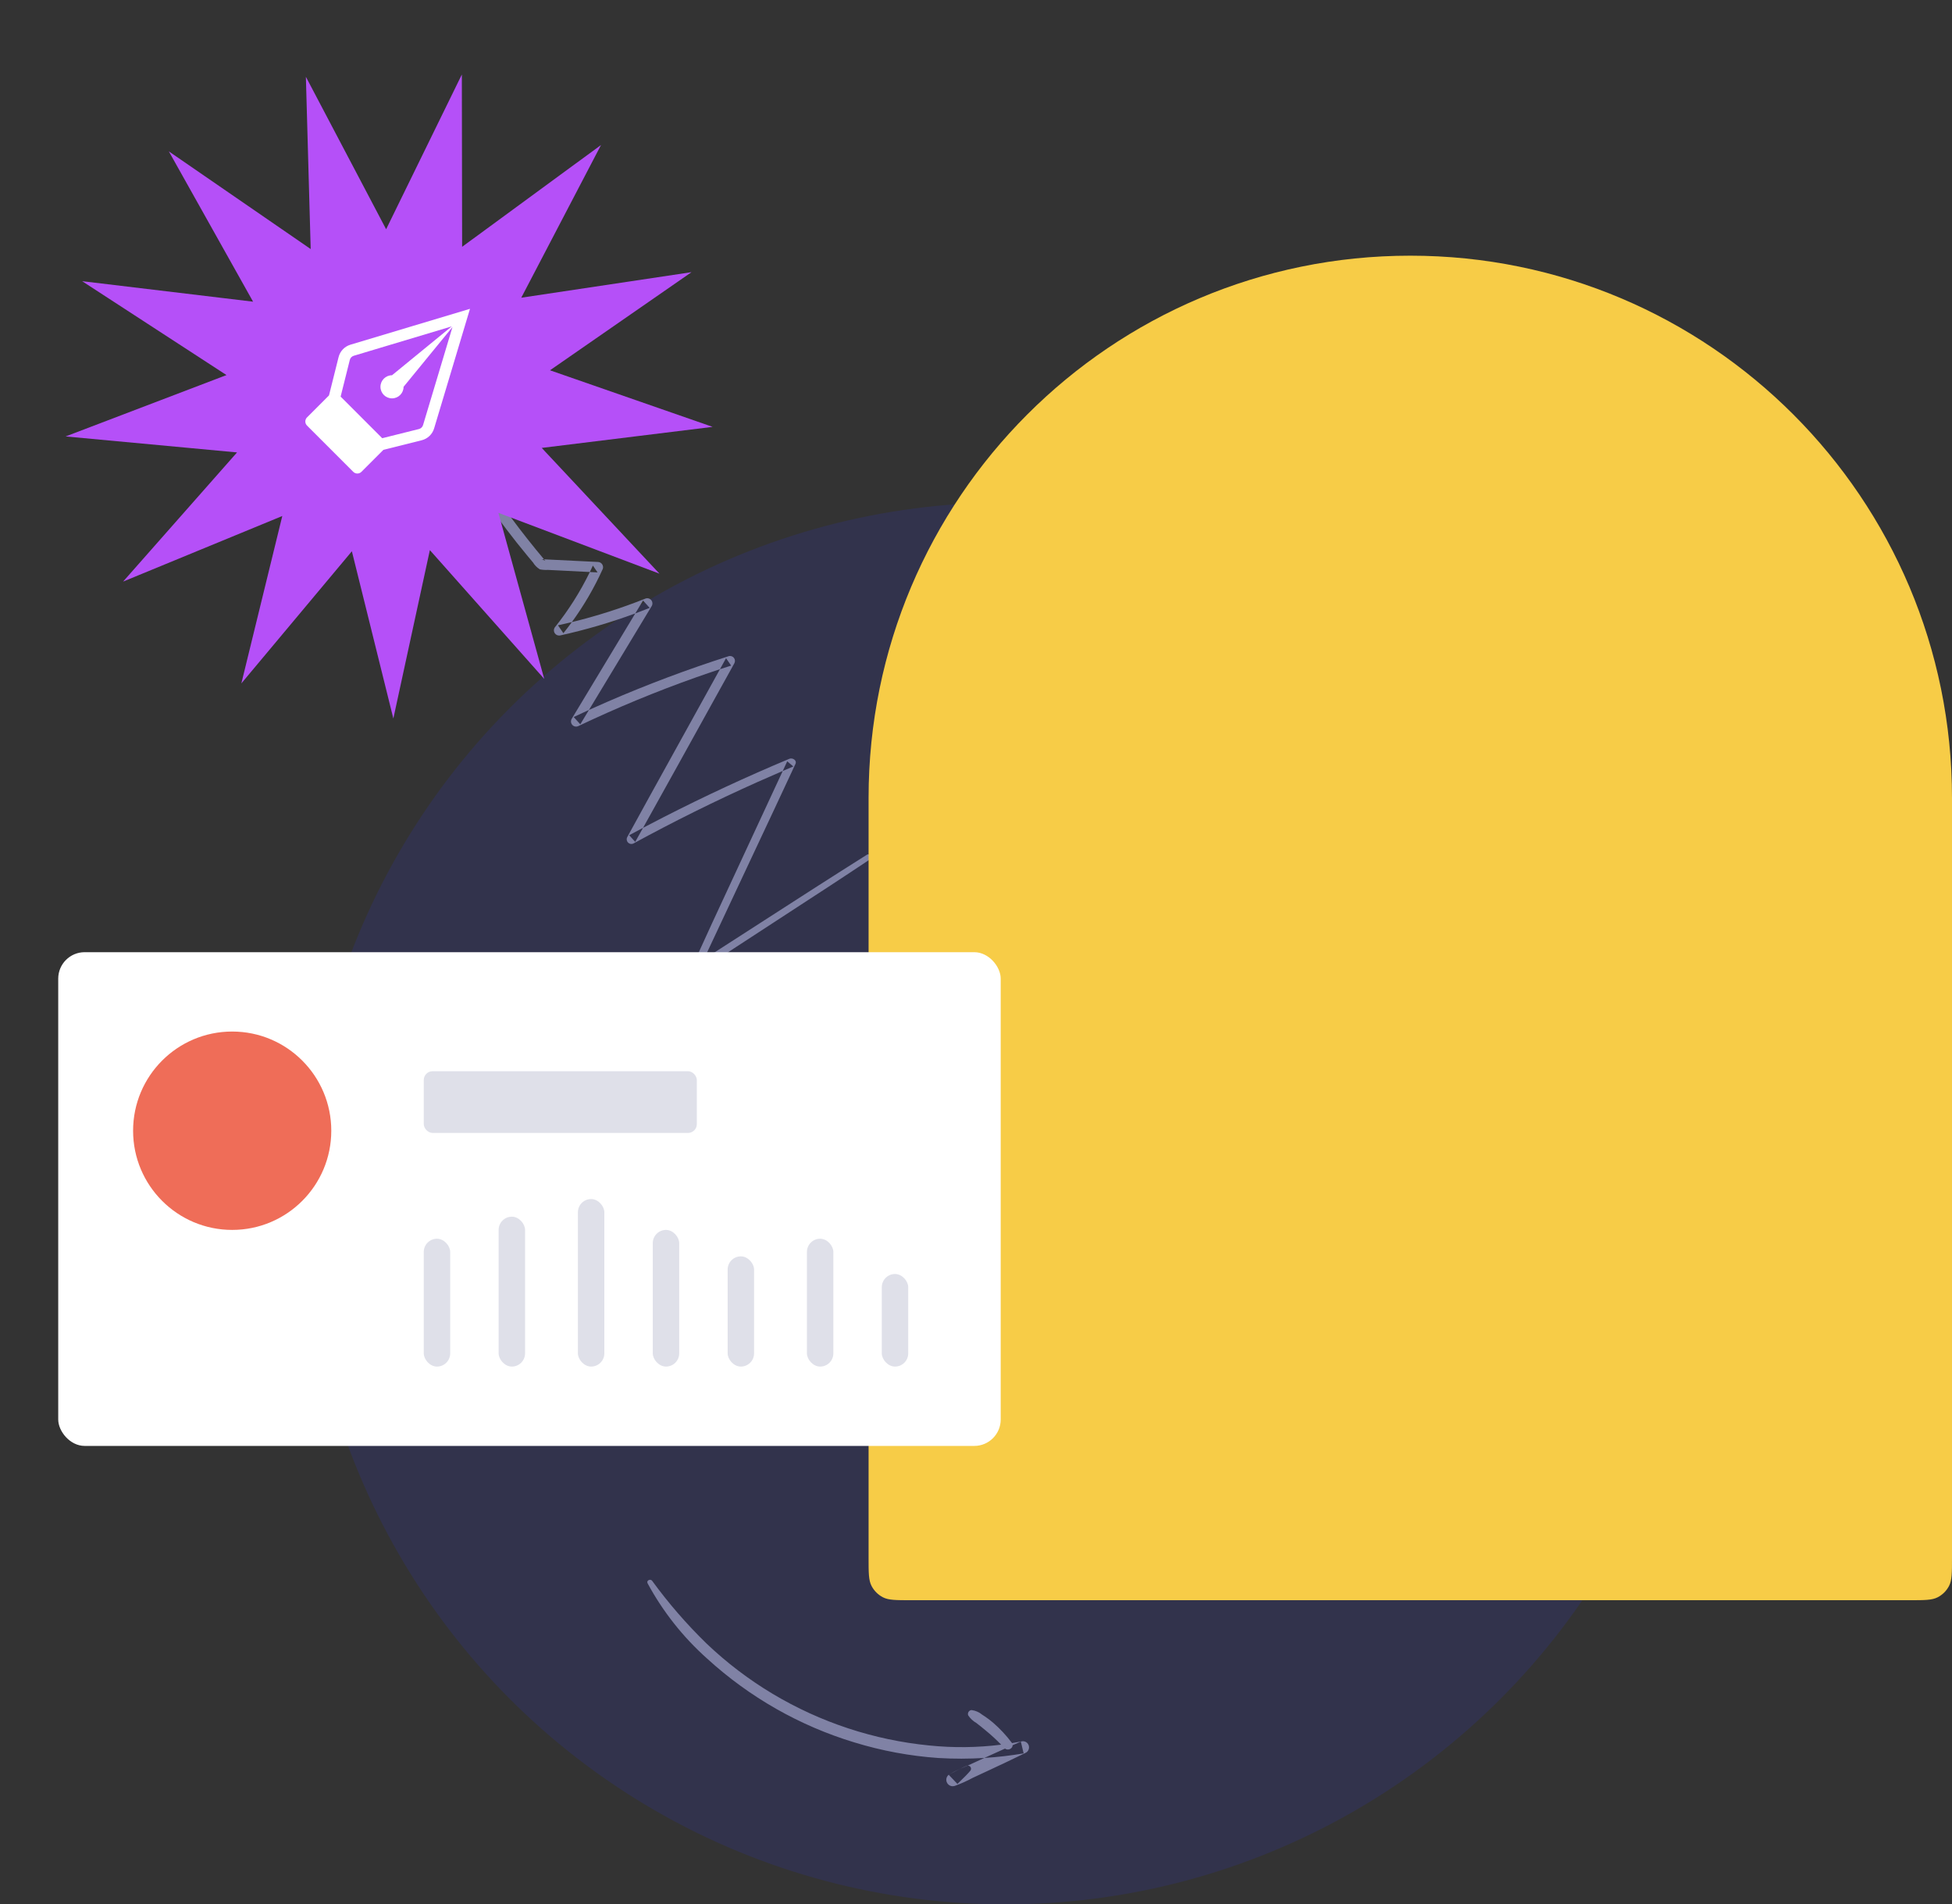 <svg width="569" height="555" viewBox="0 0 569 555" fill="none" xmlns="http://www.w3.org/2000/svg">
<rect x="0" y="0" width="569" height="555" fill="#333333" stroke="none"/>
<ellipse cx="292.986" cy="350.729" rx="204.122" ry="204.271" fill="#32334C"/>
<path fill-rule="evenodd" clip-rule="evenodd" d="M222.71 268.273C232.677 261.849 242.644 255.424 252.683 249.113C253.573 248.55 254.271 249.99 253.419 250.558L253.228 250.685C249.596 253.103 245.968 255.518 242.314 257.903C229.241 266.421 216.17 274.942 203.099 283.464C202.708 283.653 202.241 283.593 201.91 283.31C201.58 283.028 201.448 282.576 201.575 282.16C202.536 280.079 203.484 277.991 204.431 275.904C205.499 273.551 206.566 271.198 207.654 268.856C214.491 254.132 221.329 239.409 228.165 224.686C229.19 224.247 230.216 223.81 231.244 223.377L229.474 221.867C229.037 222.807 228.601 223.746 228.165 224.686C225.678 225.753 223.2 226.838 220.73 227.942C208.458 233.434 196.427 239.395 184.637 245.825C184.092 246.083 183.442 245.954 183.038 245.508C182.633 245.061 182.57 244.402 182.881 243.886L189.21 232.362C196.094 219.916 202.978 207.472 209.861 195.03C210.946 194.673 212.032 194.322 213.121 193.977L211.639 191.816C211.047 192.887 210.454 193.959 209.861 195.03C207.575 195.782 205.297 196.558 203.027 197.359C191.305 201.509 179.807 206.264 168.579 211.605C167.982 211.889 167.271 211.749 166.827 211.26C166.384 210.771 166.314 210.049 166.655 209.483C172.832 199.247 179.007 189.01 185.18 178.772C186.588 178.253 187.989 177.715 189.383 177.158L187.446 175.015C186.691 176.268 185.936 177.52 185.18 178.772C178.028 181.409 170.703 183.556 163.255 185.197C162.663 185.305 162.063 185.055 161.723 184.559C161.383 184.064 161.366 183.414 161.68 182.901C165.693 177.899 169.133 172.466 171.936 166.705C172.685 166.743 173.434 166.781 174.183 166.82L172.822 164.827C172.534 165.457 172.239 166.083 171.936 166.705C168.798 166.544 165.66 166.385 162.521 166.227L159.728 166.091C158.939 166.136 158.148 166.081 157.373 165.928C156.554 165.433 155.867 164.746 155.373 163.926L153.834 162.087C151.722 159.547 149.668 156.961 147.67 154.327C145.088 150.914 142.595 147.441 140.192 143.908C140.25 144.644 140.306 145.38 140.361 146.116C140.404 146.683 140.447 147.25 140.491 147.817C140.507 148.027 140.52 148.238 140.534 148.449C140.564 148.9 140.594 149.352 140.641 149.802C140.794 150.533 140.711 151.287 140.404 151.949C140.205 152.259 139.859 152.433 139.492 152.408C139.124 152.383 138.791 152.162 138.613 151.827C138.266 151.139 138.115 150.371 138.176 149.613L138.051 147.629C138.024 147.209 137.997 146.789 137.97 146.369C137.905 145.357 137.84 144.344 137.784 143.331L137.594 140.013C137.094 139.248 136.598 138.481 136.107 137.71C135.886 137.266 135.883 136.744 136.098 136.296C136.313 135.849 136.723 135.525 137.209 135.42C137.302 135.4 137.395 135.38 137.489 135.361C137.503 135.161 137.521 134.96 137.542 134.76L137.547 134.765C137.543 134.835 137.547 134.908 137.561 134.981C137.573 135.102 137.579 135.223 137.579 135.344C137.75 135.31 137.922 135.279 138.094 135.251L137.547 134.765C137.57 134.396 137.827 134.081 138.196 134.009C138.636 133.924 139.074 134.215 139.184 134.666C139.219 134.809 139.253 134.953 139.285 135.098C142.508 134.794 145.768 135.389 148.693 136.839C149.435 137.323 149.651 138.314 149.178 139.064C148.68 139.79 147.704 140.003 146.949 139.551C144.839 138.553 142.524 138.102 140.217 138.223C140.032 137.938 139.848 137.653 139.664 137.368C139.697 137.663 139.725 137.959 139.747 138.256C139.903 138.242 140.06 138.231 140.217 138.223C145.822 146.852 151.955 155.127 158.58 163.002C158.364 162.99 158.148 162.979 157.932 162.967L158.965 163.459C158.836 163.306 158.708 163.154 158.58 163.002C162.839 163.229 167.099 163.431 171.361 163.632C172.361 163.68 173.361 163.727 174.361 163.775C174.831 163.807 175.261 164.052 175.526 164.441C175.792 164.83 175.864 165.319 175.722 165.768C173.254 171.245 170.228 176.451 166.695 181.302C165.35 181.63 164.001 181.942 162.648 182.235L164.224 184.534C165.073 183.475 165.897 182.398 166.695 181.302C173.952 179.53 181.079 177.254 188.024 174.492C188.626 174.209 189.341 174.352 189.787 174.844C190.233 175.337 190.305 176.063 189.965 176.633C183.87 186.721 177.775 196.811 171.679 206.901C170.191 207.576 168.708 208.262 167.231 208.961L169.152 211.084C169.994 209.69 170.837 208.295 171.679 206.901C173.44 206.102 175.209 205.319 176.984 204.548C188.606 199.497 200.477 195.039 212.55 191.19C213.106 191.094 213.667 191.331 213.986 191.796C214.304 192.261 214.323 192.869 214.033 193.353C211.909 197.186 209.785 201.018 207.659 204.847C200.944 216.996 194.207 229.132 187.448 241.257C186.097 241.969 184.75 242.686 183.406 243.41L185.165 245.348C185.926 243.984 186.687 242.621 187.448 241.257C189.478 240.186 191.515 239.129 193.561 238.085C205.533 231.971 217.713 226.321 230.102 221.135C230.989 220.761 232.379 221.559 231.87 222.642L225.671 235.909C218.84 250.46 212.008 265.01 205.176 279.559C204.155 280.215 203.134 280.871 202.113 281.527L203.64 282.829C204.152 281.739 204.664 280.649 205.176 279.559C207.882 277.819 210.589 276.078 213.296 274.336C216.436 272.317 219.573 270.295 222.71 268.273Z" fill="#8082A5"/>
<path fill-rule="evenodd" clip-rule="evenodd" d="M205.983 479.012C200.178 473.366 194.861 467.237 190.089 460.692L190.09 460.692C189.586 460.02 188.347 460.617 188.758 461.407C193.233 469.688 199.118 477.128 206.143 483.388C218.459 494.633 233.117 502.973 249.025 507.79C257.008 510.239 265.235 511.766 273.546 512.341C278.012 512.607 282.483 512.6 286.936 512.321L287.017 512.284C288.992 511.381 290.969 510.485 292.951 509.6C293.874 510.278 295.183 509.585 295.173 508.612C295.971 508.26 296.77 507.91 297.571 507.562L298.387 510.997C294.594 511.64 290.772 512.081 286.936 512.321L282.053 514.56C282.369 514.531 282.684 514.669 282.878 514.936C283.115 515.262 283.113 515.703 282.874 516.022C281.994 517.073 281.036 518.001 280.067 518.939C279.74 519.256 279.413 519.573 279.086 519.897L276.544 517.232C275.923 517.719 275.667 518.571 275.962 519.35C276.318 520.289 277.346 520.785 278.291 520.475C280.109 519.824 281.873 519.035 283.568 518.113L288.596 515.773C292.025 514.181 295.438 512.555 298.835 510.895C299.651 510.57 300.106 509.698 299.912 508.835C299.712 507.967 298.901 507.377 298.02 507.459C297.013 507.656 296.004 507.836 294.992 507.999C294.959 507.944 294.922 507.888 294.88 507.832C293.311 505.744 291.526 503.827 289.554 502.114C288.521 501.237 287.429 500.432 286.286 499.704C285.4 498.967 284.321 498.503 283.177 498.367C282.824 498.403 282.508 498.601 282.321 498.902C282.134 499.204 282.097 499.575 282.221 499.908C282.837 500.832 283.66 501.6 284.625 502.151C285.51 502.817 286.364 503.525 287.22 504.233C287.291 504.292 287.363 504.351 287.434 504.409C288.973 505.675 290.441 507.025 291.829 508.453C284.893 509.326 277.865 509.407 270.882 508.689C254.777 507.116 239.187 501.978 225.238 493.646C218.302 489.499 211.844 484.591 205.983 479.012ZM279.89 515.481C280.506 515.202 281.129 514.94 281.759 514.695L282.053 514.56C281.983 514.566 281.912 514.581 281.843 514.604C281.172 514.871 280.526 515.168 279.89 515.481ZM279.89 515.481C278.741 516.002 277.619 516.581 276.529 517.216L276.544 517.232C276.671 517.132 276.813 517.048 276.969 516.983C277.367 516.78 277.76 516.575 278.152 516.371C278.731 516.068 279.306 515.768 279.89 515.481Z" fill="#8082A5"/>
<path fill-rule="evenodd" clip-rule="evenodd" d="M569 232.535V454.03C569 458.344 569 460.501 568.16 462.148C567.422 463.598 566.244 464.776 564.794 465.515C563.147 466.354 560.99 466.354 556.676 466.354H265.514C261.2 466.354 259.043 466.354 257.395 465.515C255.946 464.776 254.767 463.598 254.029 462.148C253.189 460.501 253.189 458.344 253.189 454.03V232.535C253.189 145.262 323.886 74.514 411.095 74.514C498.303 74.514 569 145.262 569 232.535Z" fill="#F7CC47"/>
<mask id="mask0_1058208_150" style="mask-type:luminance" maskUnits="userSpaceOnUse" x="253" y="74" width="316" height="393">
<path fill-rule="evenodd" clip-rule="evenodd" d="M569 232.535V454.03C569 458.344 569 460.501 568.16 462.148C567.422 463.598 566.244 464.776 564.794 465.515C563.147 466.354 560.99 466.354 556.676 466.354H265.514C261.2 466.354 259.043 466.354 257.395 465.515C255.946 464.776 254.767 463.598 254.029 462.148C253.189 460.501 253.189 458.344 253.189 454.03V232.535C253.189 145.262 323.886 74.514 411.095 74.514C498.303 74.514 569 145.262 569 232.535Z" fill="white"/>
</mask>
<g mask="url(#mask0_1058208_150)">
</g>
<rect x="16.973" y="277.5" width="274.73" height="143.889" rx="7.703" fill="white"/>
<ellipse cx="67.682" cy="329.531" rx="28.885" ry="28.906" fill="#EF6D58"/>
<rect x="123.527" y="312.188" width="79.595" height="17.986" rx="2.568" fill="#DFE0E9"/>
<rect x="123.527" y="361.007" width="7.703" height="37.257" rx="3.851" fill="#DFE0E9"/>
<rect x="145.351" y="354.583" width="7.703" height="43.681" rx="3.851" fill="#DFE0E9"/>
<rect x="168.459" y="349.444" width="7.703" height="48.819" rx="3.851" fill="#DFE0E9"/>
<rect x="190.284" y="358.438" width="7.703" height="39.826" rx="3.851" fill="#DFE0E9"/>
<rect x="212.108" y="366.146" width="7.703" height="32.118" rx="3.851" fill="#DFE0E9"/>
<rect x="235.216" y="361.007" width="7.703" height="37.257" rx="3.851" fill="#DFE0E9"/>
<rect x="257.041" y="371.285" width="7.703" height="26.979" rx="3.851" fill="#DFE0E9"/>
<path d="M102.571 160.657L70.355 199.163L82.287 150.382L35.879 169.495L69.097 131.851L19.129 127.192L66.023 109.308L23.942 81.945L73.771 87.918L49.217 44.118L90.564 72.581L89.162 22.379L112.555 66.811L134.627 21.707L134.707 71.929L175.196 42.257L151.946 86.763L201.576 79.319L160.321 107.914L207.723 124.405L157.914 130.538L192.228 167.185L145.277 149.451L158.643 197.858L125.304 160.321L114.66 209.399L102.571 160.657Z" fill="#B550F8"/>
<path fill-rule="evenodd" clip-rule="evenodd" d="M105.357 137.505C105.041 137.822 104.612 138 104.164 138C103.717 138 103.288 137.822 102.972 137.505L89.495 124.028C89.178 123.712 89 123.283 89 122.836C89 122.388 89.178 121.959 89.495 121.643L95.903 115.235L98.696 104.073C99.128 102.344 100.439 100.97 102.146 100.458L137 90L126.542 124.857C126.029 126.562 124.657 127.871 122.93 128.304L111.768 131.094L105.357 137.505ZM111.421 127.708L122.112 125.036C122.689 124.892 123.148 124.454 123.318 123.884L131.977 95.027L131.973 95.028L131.886 95.317L117.641 112.728C117.641 114.589 116.132 116.097 114.272 116.097C112.411 116.097 110.903 114.589 110.903 112.728C110.903 110.868 112.411 109.359 114.272 109.359L131.683 95.115L103.113 103.686C102.546 103.857 102.111 104.314 101.968 104.888L99.292 115.582L111.421 127.711V127.708Z" fill="white"/>
</svg>
